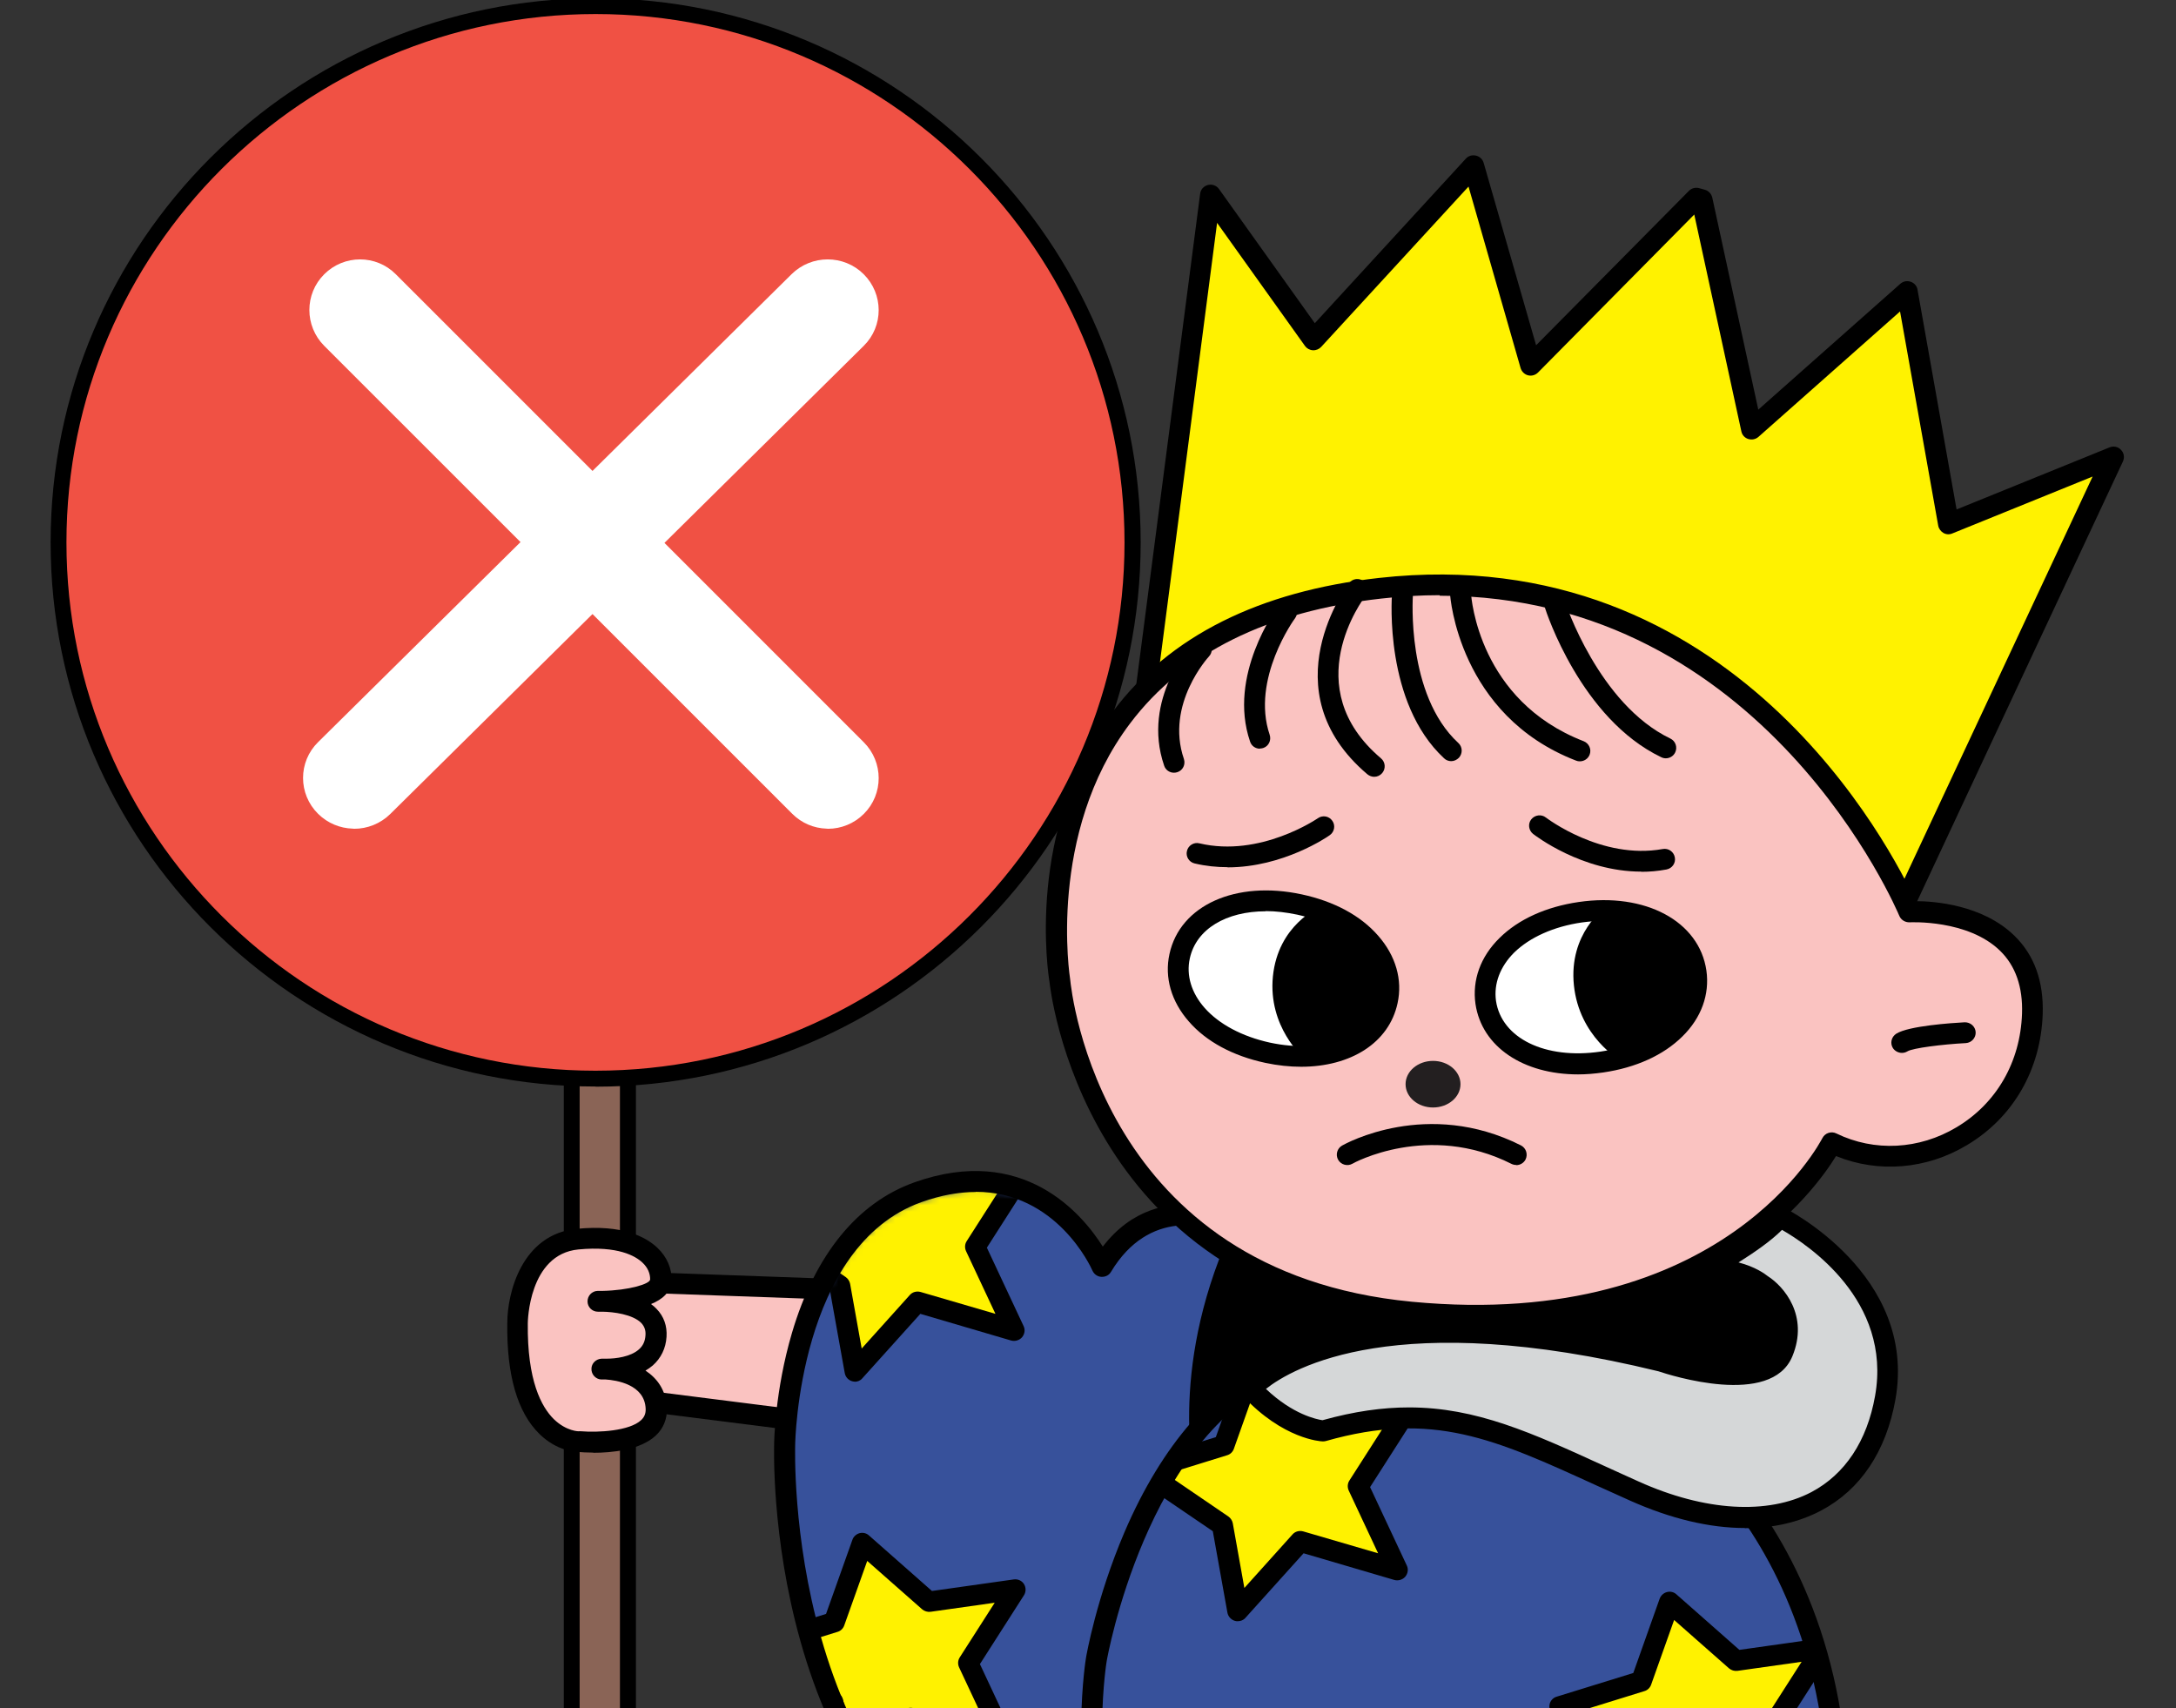 <svg width="344" height="270" viewBox="0 0 344 270" fill="none" xmlns="http://www.w3.org/2000/svg">
<rect x="0" y="0" width="344" height="270" fill="#333333" stroke="none"/>
<g clip-path="url(#clip0_4758_34696)">
<g clip-path="url(#clip1_4758_34696)">
<path d="M175.944 205.335L92.106 202.354L93.206 220.321L179.214 231.231L175.944 205.335Z" fill="#FAC3C1"/>
<path d="M179.214 232.862C179.214 232.862 179.073 232.862 179.017 232.862L92.98 221.98C92.191 221.868 91.599 221.249 91.542 220.434L90.443 202.467C90.443 202.017 90.584 201.539 90.922 201.23C91.26 200.921 91.683 200.696 92.163 200.724L176 203.733C176.818 203.761 177.466 204.379 177.579 205.167L180.849 231.034C180.906 231.54 180.736 232.046 180.37 232.412C180.06 232.721 179.637 232.89 179.214 232.89V232.862ZM94.756 218.859L177.325 229.319L174.478 206.938L93.854 204.07L94.756 218.888V218.859Z" fill="black"/>
<path d="M181.131 109.457L191.364 30.842L207.686 53.701L232.945 26.175L241.994 57.694L268.126 31.292L269.057 31.545L276.922 67.816L301.504 46.053L308.044 82.802L334.091 72.23L300.489 144.041L181.131 109.457Z" fill="#FFF200"/>
<path d="M300.489 145.7C300.348 145.7 300.179 145.7 300.038 145.643L180.68 111.031C179.891 110.806 179.411 110.047 179.496 109.232L189.729 30.617C189.814 29.942 190.293 29.408 190.969 29.239C191.618 29.071 192.323 29.324 192.717 29.886L207.855 51.086L231.733 25.078C232.127 24.628 232.747 24.459 233.339 24.6C233.931 24.741 234.382 25.162 234.552 25.753L242.84 54.573L266.999 30.167C267.421 29.745 268.042 29.577 268.634 29.745L269.536 29.998C270.128 30.167 270.551 30.645 270.692 31.236L277.965 64.751L300.432 44.844C300.883 44.451 301.504 44.338 302.067 44.535C302.631 44.732 303.054 45.21 303.139 45.8L309.312 80.525L333.499 70.712C334.12 70.459 334.853 70.599 335.304 71.105C335.783 71.583 335.896 72.314 335.614 72.933L302.011 144.744C301.729 145.334 301.137 145.7 300.517 145.7H300.489ZM182.963 108.248L299.587 142.072L330.821 75.323L308.636 84.32C308.185 84.517 307.649 84.489 307.226 84.236C306.803 83.983 306.493 83.561 306.409 83.083L300.376 49.23L277.993 69.053C277.542 69.447 276.95 69.559 276.386 69.39C275.822 69.222 275.399 68.744 275.287 68.181L267.844 33.907L243.15 58.874C242.727 59.296 242.135 59.465 241.571 59.324C241.007 59.184 240.556 58.734 240.387 58.172L232.155 29.492L208.87 54.826C208.532 55.191 208.053 55.388 207.545 55.36C207.038 55.332 206.587 55.079 206.305 54.685L192.407 35.228L182.907 108.276L182.963 108.248Z" fill="black"/>
<path d="M260.74 188.606L285.83 198.925L290.256 213.153L280.896 224.456L252.875 238.683L204.642 243.603L175.606 231.316L194.803 184.698L260.74 188.606Z" fill="black"/>
<path d="M191.28 235.702C191.28 235.702 186.008 217.482 196.861 194.314C196.861 194.314 182.935 186.273 174.563 200.191C174.563 200.191 166.19 181.043 145.442 188.466C124.694 195.889 124.384 228.307 124.384 228.307C124.384 228.307 121.903 285.778 164.02 302.761C164.02 302.761 150.094 351.881 193.45 354.046L197.171 313.277L191.28 235.73V235.702Z" fill="#37519B"/>
<mask id="mask0_4758_34696" style="mask-type:luminance" maskUnits="userSpaceOnUse" x="124" y="188" width="74" height="168">
<path d="M191.421 236.967C191.421 236.967 186.149 218.747 197.002 195.579C197.002 195.579 183.076 187.537 174.704 201.455C174.704 201.455 166.331 182.308 145.583 189.73C124.835 197.153 124.525 229.572 124.525 229.572C124.525 229.572 122.044 287.043 164.161 304.026C164.161 304.026 150.235 353.146 193.591 355.311L197.312 314.541L191.421 236.995V236.967Z" fill="white"/>
</mask>
<g mask="url(#mask0_4758_34696)">
<path d="M147.951 187.34L137.436 178.09L132.982 190.602L120.127 194.594L132.756 203.198L135.181 216.751L145.047 205.785L160.411 210.284L154.209 197.069L161.651 185.428L147.951 187.34Z" fill="#FFF200"/>
<path d="M135.181 218.382C135.04 218.382 134.871 218.382 134.73 218.325C134.11 218.157 133.659 217.651 133.546 217.032L131.234 204.154L119.169 195.944C118.633 195.579 118.379 194.96 118.464 194.342C118.549 193.723 119 193.189 119.592 193.02L131.685 189.281L135.857 177.556C136.027 177.05 136.478 176.656 136.985 176.516C137.521 176.375 138.084 176.516 138.479 176.881L148.43 185.654L161.37 183.826C162.018 183.713 162.638 184.023 162.976 184.557C163.315 185.091 163.315 185.794 162.976 186.328L156.013 197.21L161.821 209.609C162.103 210.2 161.99 210.874 161.567 211.38C161.144 211.858 160.467 212.055 159.847 211.887L145.498 207.669L136.308 217.876C135.998 218.241 135.547 218.41 135.068 218.41L135.181 218.382ZM123.877 195.157L133.687 201.849C134.053 202.102 134.307 202.496 134.391 202.917L136.224 213.152L143.835 204.689C144.258 204.211 144.906 204.042 145.527 204.211L157.367 207.669L152.715 197.744C152.49 197.238 152.518 196.647 152.828 196.169L158.353 187.537L148.205 188.971C147.725 189.028 147.246 188.887 146.88 188.578L138.197 180.93L134.561 191.136C134.391 191.614 133.997 192.008 133.489 192.149L123.877 195.129V195.157Z" fill="black"/>
<path d="M146.852 253.133L136.337 243.883L131.883 256.395L119.028 260.387L131.657 268.991L134.081 282.544L143.948 271.578L159.312 276.077L153.11 262.862L160.552 251.221L146.852 253.133Z" fill="#FFF200"/>
<path d="M134.081 284.203C133.94 284.203 133.771 284.203 133.63 284.147C133.01 283.978 132.559 283.472 132.446 282.853L130.135 269.976L118.069 261.766C117.534 261.4 117.28 260.782 117.365 260.163C117.449 259.544 117.9 259.01 118.492 258.841L130.586 255.102L134.758 243.377C134.927 242.871 135.378 242.477 135.886 242.337C136.421 242.196 136.985 242.337 137.38 242.702L147.331 251.475L160.27 249.647C160.919 249.563 161.539 249.844 161.877 250.378C162.215 250.912 162.215 251.615 161.877 252.15L154.914 263.031L160.721 275.43C161.003 276.021 160.89 276.696 160.468 277.202C160.045 277.68 159.368 277.877 158.748 277.708L144.399 273.49L135.209 283.697C134.899 284.062 134.448 284.231 133.969 284.231L134.081 284.203ZM122.777 260.95L132.587 267.642C132.954 267.895 133.208 268.289 133.292 268.71L135.124 278.945L142.736 270.482C143.159 270.004 143.807 269.835 144.427 270.004L156.267 273.462L151.616 263.537C151.39 263.031 151.418 262.44 151.729 261.962L157.254 253.331L147.105 254.765C146.626 254.821 146.147 254.68 145.78 254.371L137.098 246.723L133.461 256.93C133.292 257.408 132.897 257.801 132.39 257.942L122.777 260.922V260.95Z" fill="black"/>
</g>
<path d="M193.112 355.677C193.112 355.677 193.056 355.677 193.027 355.677C180.934 355.086 171.969 350.841 166.388 343.108C156.549 329.444 160.411 309.256 161.736 303.717C120.409 285.834 122.383 228.813 122.383 228.223C122.383 227.942 122.495 219.844 125.202 210.678C128.838 198.335 135.547 190.096 144.54 186.891C161.736 180.761 171.067 191.84 174.337 197.041C183.527 185.12 197.171 192.796 197.312 192.88C198.045 193.302 198.355 194.229 197.989 194.989C187.53 217.342 192.464 235.055 192.492 235.224C192.52 235.336 192.548 235.449 192.548 235.561L198.44 313.108C198.44 313.108 198.44 313.276 198.44 313.389L194.719 354.158C194.634 355.002 193.929 355.649 193.084 355.649L193.112 355.677ZM154.238 188.409C151.672 188.409 148.825 188.887 145.668 190.012C126.245 196.957 125.709 228.026 125.709 228.335C125.709 228.954 123.792 284.878 164.33 301.242C165.119 301.552 165.514 302.395 165.288 303.211C165.232 303.436 158.776 326.857 169.094 341.197C173.802 347.748 181.385 351.459 191.618 352.303L195.17 313.248L189.306 236.011C188.771 234.015 184.655 216.948 194.352 195.101C190.913 193.639 181.695 190.968 175.634 201.034C175.324 201.568 174.76 201.849 174.112 201.821C173.492 201.793 172.956 201.399 172.702 200.837C172.448 200.247 167.036 188.381 154.238 188.381V188.409Z" fill="black"/>
<path d="M289.551 180.565C289.551 180.565 274.3 212.196 223.05 207.332C171.8 202.468 167.543 155.006 167.543 155.006C167.543 155.006 158.1 99.644 218.173 92.952C278.247 86.26 301.757 144.069 301.757 144.069C301.757 144.069 321.885 142.86 321.265 160.18C320.645 177.528 303.28 187.256 289.551 180.565Z" fill="#FAC3C1"/>
<path d="M233.368 209.497C230.041 209.497 226.574 209.329 222.909 208.991C170.898 204.043 165.965 155.653 165.908 155.175C165.767 154.304 161.962 130.939 176 112.381C184.937 100.516 199.088 93.459 218.004 91.35C274.103 85.108 299.192 134.538 302.828 142.438C305.76 142.438 313.428 143.001 318.446 147.893C321.603 150.958 323.097 155.119 322.928 160.293C322.618 169.065 318.277 176.629 310.975 180.987C304.576 184.839 296.937 185.457 290.256 182.73C286.76 188.41 271.255 209.554 233.368 209.554V209.497ZM227.589 94.077C224.629 94.077 221.556 94.246 218.37 94.612C200.385 96.608 187.023 103.244 178.65 114.35C165.485 131.782 169.15 154.557 169.178 154.782C169.376 156.778 173.999 201.062 223.219 205.758C272.608 210.453 287.916 180.199 288.085 179.918C288.282 179.525 288.621 179.215 289.043 179.075C289.466 178.934 289.917 178.962 290.312 179.159C296.316 182.083 303.392 181.718 309.312 178.175C315.627 174.407 319.404 167.856 319.658 160.208C319.799 156.019 318.643 152.673 316.191 150.283C311.088 145.306 301.983 145.784 301.898 145.784C301.193 145.812 300.545 145.419 300.263 144.772C300.038 144.238 279.008 94.162 227.617 94.162L227.589 94.077Z" fill="black"/>
<path d="M300.658 166.422C300.122 166.422 299.558 166.141 299.248 165.663C298.769 164.904 298.995 163.891 299.784 163.385C301.757 162.148 308.551 161.698 310.581 161.586C311.483 161.558 312.272 162.232 312.329 163.132C312.385 164.032 311.68 164.819 310.778 164.875C307.001 165.072 302.406 165.663 301.56 166.169C301.278 166.338 300.996 166.422 300.686 166.422H300.658Z" fill="black"/>
<path d="M217.243 122.784C216.876 122.784 216.482 122.643 216.172 122.39C200.47 109.091 213.127 92.333 213.268 92.165C213.832 91.434 214.847 91.321 215.58 91.856C216.313 92.418 216.425 93.43 215.89 94.161C215.439 94.751 205.036 108.613 218.314 119.86C219.019 120.45 219.103 121.491 218.511 122.194C218.173 122.587 217.722 122.784 217.243 122.784Z" fill="black"/>
<path d="M199.173 118.342C198.496 118.342 197.848 117.921 197.622 117.218C194.042 106.758 201.766 96.214 202.076 95.764C202.612 95.034 203.655 94.893 204.388 95.427C205.121 95.961 205.262 97.002 204.726 97.733C204.642 97.817 197.735 107.349 200.723 116.149C201.005 117.021 200.554 117.949 199.708 118.23C199.539 118.286 199.342 118.314 199.173 118.314V118.342Z" fill="black"/>
<path d="M185.585 122.138C184.909 122.138 184.26 121.716 184.035 121.013C180.426 110.441 188.376 101.865 188.714 101.5C189.334 100.825 190.377 100.797 191.054 101.444C191.702 102.062 191.759 103.102 191.11 103.777C191.11 103.777 184.176 111.284 187.164 119.973C187.446 120.844 186.995 121.772 186.121 122.053C185.952 122.109 185.754 122.138 185.585 122.138Z" fill="black"/>
<path d="M249.746 120.338C249.549 120.338 249.352 120.31 249.154 120.225C230.577 113.056 229.252 94.189 229.252 94.02C229.195 93.121 229.9 92.333 230.802 92.277C231.704 92.249 232.494 92.924 232.55 93.824C232.607 94.527 233.791 110.75 250.366 117.161C251.212 117.498 251.635 118.454 251.297 119.298C251.043 119.944 250.423 120.338 249.746 120.338Z" fill="black"/>
<path d="M263.334 119.86C263.108 119.86 262.855 119.804 262.629 119.691C249.944 113.618 244.446 96.748 244.221 96.017C243.939 95.145 244.418 94.217 245.292 93.964C246.166 93.683 247.096 94.161 247.378 95.033C247.435 95.201 252.706 111.284 264.067 116.739C264.884 117.133 265.223 118.117 264.828 118.932C264.546 119.523 263.954 119.86 263.334 119.86Z" fill="black"/>
<path d="M229.421 120.31C229.026 120.31 228.603 120.169 228.293 119.86C218.85 111.116 220.005 94.583 220.062 93.88C220.146 92.98 220.936 92.305 221.838 92.362C222.74 92.446 223.416 93.233 223.36 94.133C223.36 94.302 222.261 109.794 230.549 117.442C231.225 118.061 231.253 119.101 230.633 119.776C230.295 120.113 229.872 120.31 229.421 120.31Z" fill="black"/>
<path d="M266.238 227.688C266.238 227.688 306.183 255.805 283.885 326.238C283.885 326.238 304.323 321.908 308.664 337.063C313.005 352.19 296.909 357.757 296.909 357.757C296.909 357.757 272.439 368.273 217.609 345.414C162.779 322.555 173.322 262.328 173.322 262.328C173.322 262.328 179.524 225.889 202.443 216.301C202.443 216.301 230.013 205.167 266.238 227.745V227.688Z" fill="#37519B"/>
<mask id="mask1_4758_34696" style="mask-type:luminance" maskUnits="userSpaceOnUse" x="172" y="213" width="138" height="148">
<path d="M266.378 227.857C266.378 227.857 306.324 255.974 284.026 326.407C284.026 326.407 304.464 322.077 308.805 337.232C313.146 352.359 297.049 357.926 297.049 357.926C297.049 357.926 272.58 368.442 217.75 345.583C162.92 322.724 173.463 262.497 173.463 262.497C173.463 262.497 179.665 226.058 202.584 216.47C202.584 216.47 230.154 205.336 266.378 227.913V227.857Z" fill="white"/>
</mask>
<g mask="url(#mask1_4758_34696)">
<path d="M208.476 225.186L197.961 215.936L193.507 228.448L180.624 232.44L193.253 241.044L195.677 254.596L205.544 243.631L220.908 248.129L214.734 234.914L222.176 223.274L208.476 225.186Z" fill="#FFF200"/>
<path d="M195.677 256.255C195.536 256.255 195.367 256.255 195.226 256.199C194.634 256.03 194.155 255.524 194.042 254.906L191.731 242.028L179.665 233.818C179.13 233.453 178.876 232.834 178.96 232.215C179.045 231.597 179.496 231.063 180.116 230.894L192.21 227.154L196.382 215.402C196.579 214.895 197.002 214.502 197.538 214.361C198.073 214.221 198.637 214.361 199.032 214.727L208.983 223.499L221.951 221.672C222.599 221.587 223.219 221.868 223.557 222.403C223.896 222.937 223.896 223.64 223.557 224.174L216.594 235.055L222.402 247.455C222.684 248.045 222.571 248.72 222.148 249.226C221.725 249.704 221.049 249.901 220.428 249.732L206.079 245.515L196.889 255.721C196.579 256.087 196.128 256.255 195.649 256.255H195.677ZM184.373 233.003L194.183 239.695C194.55 239.948 194.803 240.341 194.888 240.763L196.72 250.998L204.332 242.534C204.755 242.056 205.403 241.888 206.023 242.056L217.863 245.515L213.212 235.589C212.986 235.083 213.014 234.493 213.324 234.015L218.85 225.383L208.701 226.817C208.222 226.901 207.743 226.733 207.376 226.423L198.694 218.776L195.057 229.01C194.888 229.488 194.493 229.882 193.986 230.022L184.373 233.003Z" fill="black"/>
<path d="M274.441 262.497L263.926 253.219L259.472 265.731L246.589 269.751L259.246 278.327L261.671 291.908L271.537 280.914L286.901 285.413L280.699 272.198L288.141 260.557L274.441 262.497Z" fill="#FFF200"/>
<path d="M261.671 293.539C261.53 293.539 261.361 293.539 261.22 293.482C260.628 293.314 260.148 292.808 260.036 292.189L257.724 279.311L245.659 271.101C245.123 270.736 244.869 270.117 244.954 269.499C245.038 268.88 245.489 268.346 246.11 268.177L258.203 264.438L262.375 252.685C262.573 252.179 262.996 251.785 263.531 251.644C264.067 251.504 264.631 251.644 265.025 252.01L274.976 260.782L287.944 258.955C288.564 258.871 289.213 259.152 289.551 259.686C289.889 260.22 289.889 260.923 289.551 261.457L282.588 272.338L288.395 284.738C288.677 285.329 288.564 286.003 288.141 286.509C287.718 286.987 287.042 287.184 286.422 287.016L272.073 282.798L262.883 293.004C262.573 293.37 262.122 293.539 261.642 293.539H261.671ZM250.338 270.286L260.148 276.978C260.515 277.231 260.769 277.624 260.853 278.046L262.686 288.281L270.297 279.818C270.72 279.34 271.368 279.171 271.988 279.34L283.828 282.798L279.177 272.873C278.951 272.367 278.979 271.776 279.29 271.298L284.815 262.666L274.666 264.1C274.187 264.156 273.708 264.016 273.341 263.707L264.659 256.059L261.022 266.293C260.853 266.771 260.458 267.165 259.951 267.306L250.338 270.286Z" fill="black"/>
</g>
<path d="M279.431 361.834C266.322 361.834 245.828 358.91 216.961 346.904C161.567 323.82 171.575 262.609 171.687 262.019C171.744 261.653 173.322 252.6 177.748 242.225C183.696 228.335 192.012 218.831 201.766 214.754C202.95 214.276 230.549 203.564 267.083 226.31C267.083 226.31 267.14 226.339 267.168 226.367C267.562 226.648 306.888 255.271 286.224 324.213C294.287 323.286 306.86 324.888 310.242 336.613C314.95 353.061 297.613 359.247 297.416 359.303C296.993 359.5 291.214 361.862 279.402 361.862L279.431 361.834ZM220.485 215.176C209.716 215.176 203.176 217.707 203.063 217.763C181.244 226.873 175.014 262.188 174.957 262.553C174.845 263.144 165.316 321.795 218.258 343.867C271.594 366.108 296.035 356.323 296.26 356.239C296.965 355.986 310.947 350.925 307.085 337.513C303.223 324.045 285.012 327.7 284.223 327.869C283.631 327.981 283.067 327.784 282.672 327.363C282.278 326.941 282.137 326.322 282.334 325.76C303.702 258.251 266.632 230.022 265.335 229.066C247.463 217.96 231.676 215.204 220.513 215.204L220.485 215.176Z" fill="black"/>
<path d="M281.291 192.346C281.291 192.346 301.363 202.102 298.008 220.941C294.653 239.751 277.457 244.278 258.372 235.702C239.288 227.126 228.519 220.688 209.18 226.17C209.18 226.17 203.683 225.945 197.707 219.507C197.707 219.507 212.028 202.833 262.657 215.233C262.657 215.233 278.895 220.716 281.77 213.799C284.646 206.882 278.416 203.086 278.416 203.086C278.416 203.086 275.54 200.471 269.592 200.696C269.592 200.696 278.782 195.748 281.291 192.346Z" fill="#D5D7D8"/>
<path d="M275.85 241.522C270.269 241.522 264.123 240.06 257.696 237.192C255.863 236.376 254.116 235.561 252.396 234.802C236.271 227.435 226.517 222.965 209.603 227.773C209.434 227.829 209.265 227.829 209.068 227.829C208.814 227.829 202.838 227.491 196.467 220.631C195.903 220.012 195.875 219.085 196.438 218.438C197.059 217.735 211.999 201.146 263.052 213.63C267.027 214.951 278.388 217.651 280.248 213.18C282.475 207.782 278.077 204.801 277.57 204.492C277.485 204.436 277.401 204.379 277.316 204.295C277.232 204.211 274.779 202.13 269.649 202.355C268.803 202.411 268.183 201.877 267.985 201.146C267.788 200.415 268.126 199.628 268.803 199.262C271.255 197.941 278.077 193.92 279.966 191.389C280.445 190.743 281.291 190.546 282.024 190.883C282.25 190.996 303.167 201.427 299.643 221.221C298.177 229.403 294.118 235.477 287.888 238.766C284.364 240.622 280.304 241.55 275.85 241.55V241.522ZM222.74 222.459C233.396 222.459 242.191 226.479 253.806 231.793C255.497 232.553 257.245 233.368 259.077 234.183C269.508 238.879 279.459 239.469 286.365 235.842C291.665 233.031 295.161 227.801 296.429 220.631C299.107 205.532 285.745 196.703 281.714 194.398C279.966 196.169 277.204 198.053 274.836 199.543C277.457 200.218 279.008 201.343 279.459 201.708C282.024 203.339 285.999 207.978 283.349 214.389C279.994 222.487 264.01 217.369 262.178 216.751C220.738 206.629 204.275 216.245 200.131 219.534C204.388 223.583 208.137 224.342 209.068 224.483C214.114 223.077 218.568 222.459 222.768 222.459H222.74Z" fill="black"/>
<path d="M226.546 175.053C228.943 175.053 230.887 173.404 230.887 171.37C230.887 169.336 228.943 167.687 226.546 167.687C224.148 167.687 222.204 169.336 222.204 171.37C222.204 173.404 224.148 175.053 226.546 175.053Z" fill="#231F20"/>
<path d="M239.682 184.136C239.429 184.136 239.175 184.079 238.949 183.967C225.784 177.331 213.916 183.854 213.804 183.939C213.014 184.389 211.999 184.108 211.548 183.32C211.097 182.533 211.379 181.521 212.169 181.071C212.704 180.762 225.644 173.592 240.443 181.043C241.261 181.465 241.571 182.449 241.176 183.264C240.894 183.826 240.302 184.164 239.71 184.164L239.682 184.136Z" fill="black"/>
<path d="M219.356 157.692C220.753 151.225 214.532 144.402 205.461 142.453C196.39 140.503 187.904 144.165 186.507 150.632C185.11 157.099 191.331 163.921 200.402 165.871C209.473 167.82 217.959 164.158 219.356 157.692Z" fill="white"/>
<path d="M209.941 144.462C209.941 144.462 202.922 146.571 203.091 156.159C203.232 165.746 208.955 167.012 208.955 167.012C208.955 167.012 219.583 165.325 219.47 156.299C219.357 147.245 209.941 144.462 209.941 144.462Z" fill="black"/>
<path d="M205.713 168.615C203.909 168.615 201.992 168.418 200.019 167.996C194.916 166.9 190.716 164.65 187.953 161.473C185.162 158.296 184.063 154.5 184.88 150.789C186.544 143.085 195.367 139.12 205.798 141.369C210.9 142.466 215.1 144.715 217.863 147.892C220.654 151.07 221.753 154.865 220.936 158.577C219.583 164.847 213.522 168.615 205.685 168.615H205.713ZM200.103 144.04C193.873 144.04 189.109 146.824 188.094 151.491C187.502 154.163 188.348 156.946 190.434 159.308C192.717 161.895 196.382 163.835 200.723 164.791C209.321 166.646 216.453 163.75 217.722 157.874C218.314 155.203 217.468 152.419 215.382 150.057C213.099 147.471 209.434 145.531 205.093 144.575C203.345 144.209 201.682 144.012 200.103 144.012V144.04Z" fill="black"/>
<path d="M207.292 167.715C206.925 167.715 206.531 167.574 206.22 167.321C205.995 167.124 200.441 162.316 201.231 154.331C202.048 146.205 208.476 143.45 208.758 143.337C209.603 143 210.562 143.394 210.9 144.237C211.238 145.081 210.844 146.037 210.026 146.374C209.801 146.458 205.121 148.539 204.501 154.64C203.881 160.882 208.166 164.65 208.363 164.819C209.039 165.409 209.124 166.449 208.532 167.124C208.194 167.49 207.743 167.687 207.263 167.687L207.292 167.715Z" fill="black"/>
<path d="M253.233 167.398C262.416 166.073 269.091 159.692 268.142 153.145C267.193 146.598 258.978 142.364 249.795 143.689C240.611 145.014 233.936 151.395 234.885 157.942C235.835 164.489 244.049 168.723 253.233 167.398Z" fill="white"/>
<path d="M255.412 143.984C255.412 143.984 248.393 148.371 251.156 157.734C253.918 167.097 259.415 166.337 259.415 166.337C259.415 166.337 271.65 161.417 267.619 151.998C263.616 142.579 255.412 143.984 255.412 143.984Z" fill="black"/>
<path d="M249.492 169.823C240.838 169.823 234.27 165.493 233.255 158.689C232.719 154.921 234.044 151.21 237.061 148.258C240.049 145.305 244.39 143.337 249.549 142.578C260.12 141.032 268.634 145.615 269.761 153.403C270.297 157.171 268.972 160.882 265.956 163.834C262.967 166.787 258.626 168.755 253.467 169.514C252.086 169.711 250.761 169.823 249.464 169.823H249.492ZM253.552 145.558C252.424 145.558 251.24 145.643 250.028 145.812C245.63 146.458 241.853 148.145 239.372 150.563C237.145 152.785 236.13 155.484 236.497 158.183C237.371 164.116 244.277 167.49 252.988 166.224C257.386 165.578 261.163 163.891 263.644 161.473C265.871 159.251 266.886 156.552 266.519 153.825C265.786 148.736 260.543 145.502 253.552 145.502V145.558Z" fill="black"/>
<path d="M257.132 167.884C256.85 167.884 256.596 167.828 256.315 167.687C256.033 167.547 249.662 163.863 248.816 155.738C247.97 147.499 253.721 143.45 253.975 143.282C254.736 142.776 255.751 142.972 256.258 143.703C256.766 144.463 256.568 145.475 255.835 145.981C255.638 146.122 251.466 149.13 252.114 155.372C252.791 161.811 257.893 164.735 257.95 164.763C258.739 165.213 259.021 166.197 258.57 167.012C258.26 167.547 257.696 167.856 257.132 167.856V167.884Z" fill="black"/>
<path d="M194.07 137.068C192.379 137.068 190.631 136.899 188.855 136.477C187.981 136.28 187.418 135.381 187.643 134.509C187.84 133.637 188.742 133.075 189.616 133.3C199.229 135.577 208.25 129.392 208.335 129.335C209.096 128.801 210.111 128.998 210.618 129.729C211.154 130.46 210.956 131.5 210.223 132.007C209.885 132.26 202.866 137.096 194.07 137.096V137.068Z" fill="black"/>
<path d="M259.472 137.771C250.084 137.771 242.699 132.063 242.36 131.81C241.656 131.247 241.515 130.207 242.078 129.504C242.642 128.801 243.685 128.661 244.39 129.223C244.475 129.279 253.157 135.943 262.855 134.2C263.757 134.031 264.602 134.621 264.772 135.521C264.941 136.421 264.349 137.264 263.447 137.433C262.094 137.686 260.769 137.799 259.472 137.799V137.771Z" fill="black"/>
</g>
<path d="M99.271 120.389H90.394V394.822H99.271V120.389Z" fill="#8A6456"/>
<path d="M100.535 396.06H89.129V119.15H100.535V396.084V396.06ZM91.634 393.559H98.006V121.651H91.634V393.559Z" fill="black"/>
<path d="M94.163 170.502C141.052 170.502 179.062 132.554 179.062 85.742C179.062 38.93 141.052 0.981 94.163 0.981C47.275 0.981 9.265 38.93 9.265 85.742C9.265 132.554 47.275 170.502 94.163 170.502Z" fill="#F05144"/>
<path d="M94.163 171.74C46.643 171.74 8 133.16 8 85.742C8 38.323 46.643 -0.281 94.163 -0.281C141.683 -0.281 180.327 38.299 180.327 85.742C180.327 133.184 141.683 171.764 94.163 171.764V171.74ZM94.163 2.22C48.03 2.22 10.505 39.683 10.505 85.742C10.505 131.8 48.03 169.239 94.139 169.239C140.249 169.239 177.773 131.776 177.773 85.742C177.773 39.707 140.273 2.22 94.163 2.22Z" fill="black"/>
<path d="M135.853 127.941C138.597 125.217 138.592 120.776 135.854 118.038L61.87 44.058C61.87 44.058 61.869 44.057 61.869 44.057C59.145 41.313 54.705 41.317 51.966 44.054C49.221 46.778 49.226 51.219 51.965 53.958L51.965 53.958L125.951 127.92C125.951 127.92 125.951 127.92 125.951 127.92C127.27 129.239 128.967 129.92 130.678 129.977C130.747 129.992 130.819 130 130.893 130C132.684 130 134.494 129.298 135.853 127.941ZM135.853 127.941C135.852 127.941 135.851 127.942 135.851 127.943L135.146 127.233L135.854 127.94C135.853 127.94 135.853 127.94 135.853 127.941Z" fill="white" stroke="white" stroke-width="2" stroke-linejoin="round"/>
<path d="M61.003 127.944L61.003 127.944L135.833 53.965C135.833 53.964 135.834 53.964 135.834 53.964C138.616 51.236 138.584 46.79 135.839 44.054C133.089 41.314 128.608 41.318 125.843 44.051C125.843 44.051 125.842 44.051 125.842 44.051L50.993 118.011C50.992 118.012 50.991 118.012 50.991 118.013C48.213 120.738 48.218 125.185 50.99 127.924C52.329 129.248 54.051 129.926 55.784 129.977C55.852 129.992 55.923 130 55.996 130C57.803 130 59.63 129.301 61.003 127.944Z" fill="white" stroke="white" stroke-width="2" stroke-linejoin="round"/>
<path d="M81.86 209.16C81.86 209.16 81.86 196.817 91.36 195.889C100.86 194.961 104.638 198.897 104.497 202.356C104.356 205.814 94.574 205.73 94.574 205.73C94.574 205.73 104.102 205.392 103.735 211.184C103.369 216.976 95.194 216.386 95.194 216.386C95.194 216.386 103.538 216.302 103.764 222.628C103.989 228.954 91.698 227.858 91.698 227.858C91.698 227.858 81.606 228.251 81.86 209.132V209.16Z" fill="#FAC3C1"/>
<path d="M93.756 229.601C92.713 229.601 91.924 229.545 91.585 229.516C90.909 229.516 88.005 229.32 85.299 226.677C81.803 223.275 80.084 217.37 80.197 209.132C80.197 204.324 82.508 195.073 91.191 194.23C98.351 193.527 102.044 195.467 103.905 197.21C105.427 198.644 106.244 200.5 106.16 202.412C106.075 204.239 104.722 205.392 102.918 206.123C103.228 206.348 103.538 206.601 103.792 206.882C104.948 208.063 105.483 209.582 105.371 211.297C105.258 213.124 104.497 214.671 103.2 215.824C102.833 216.133 102.439 216.414 102.044 216.639C103.876 217.848 105.314 219.732 105.427 222.6C105.483 224.259 104.891 225.749 103.707 226.873C101.227 229.235 96.603 229.629 93.812 229.629L93.756 229.601ZM91.67 226.227C91.67 226.227 91.755 226.227 91.811 226.227C94.546 226.452 99.535 226.199 101.368 224.455C101.875 223.977 102.1 223.415 102.072 222.684C101.931 218.804 97.393 218.157 95.758 218.045C95.391 218.045 95.138 218.045 95.025 218.045C94.151 217.989 93.474 217.229 93.502 216.358C93.502 215.486 94.235 214.783 95.138 214.755C95.391 214.755 95.673 214.755 95.955 214.755C97.308 214.755 99.676 214.474 101.001 213.293C101.649 212.731 101.988 212 102.044 211.044C102.1 210.256 101.875 209.666 101.396 209.132C100.014 207.726 96.942 207.36 95.25 207.332C94.968 207.332 94.743 207.332 94.517 207.332C93.615 207.332 92.882 206.601 92.882 205.701C92.882 204.802 93.587 204.071 94.461 204.043C94.574 204.043 94.827 204.043 95.222 204.043C99.422 203.958 102.749 202.946 102.777 202.243C102.805 201.287 102.382 200.331 101.565 199.572C100.465 198.532 97.703 196.901 91.445 197.491C83.551 198.25 83.439 209.019 83.439 209.132C83.326 218.242 85.609 222.403 87.554 224.315C89.556 226.255 91.529 226.255 91.557 226.227H91.614H91.67Z" fill="black"/>
</g>
<defs>
<clipPath id="clip0_4758_34696">
<rect width="344" height="270" fill="white"/>
</clipPath>
<clipPath id="clip1_4758_34696">
<rect width="254.558" height="369.456" fill="white" transform="translate(81.197 24.544)"/>
</clipPath>
</defs>
</svg>
